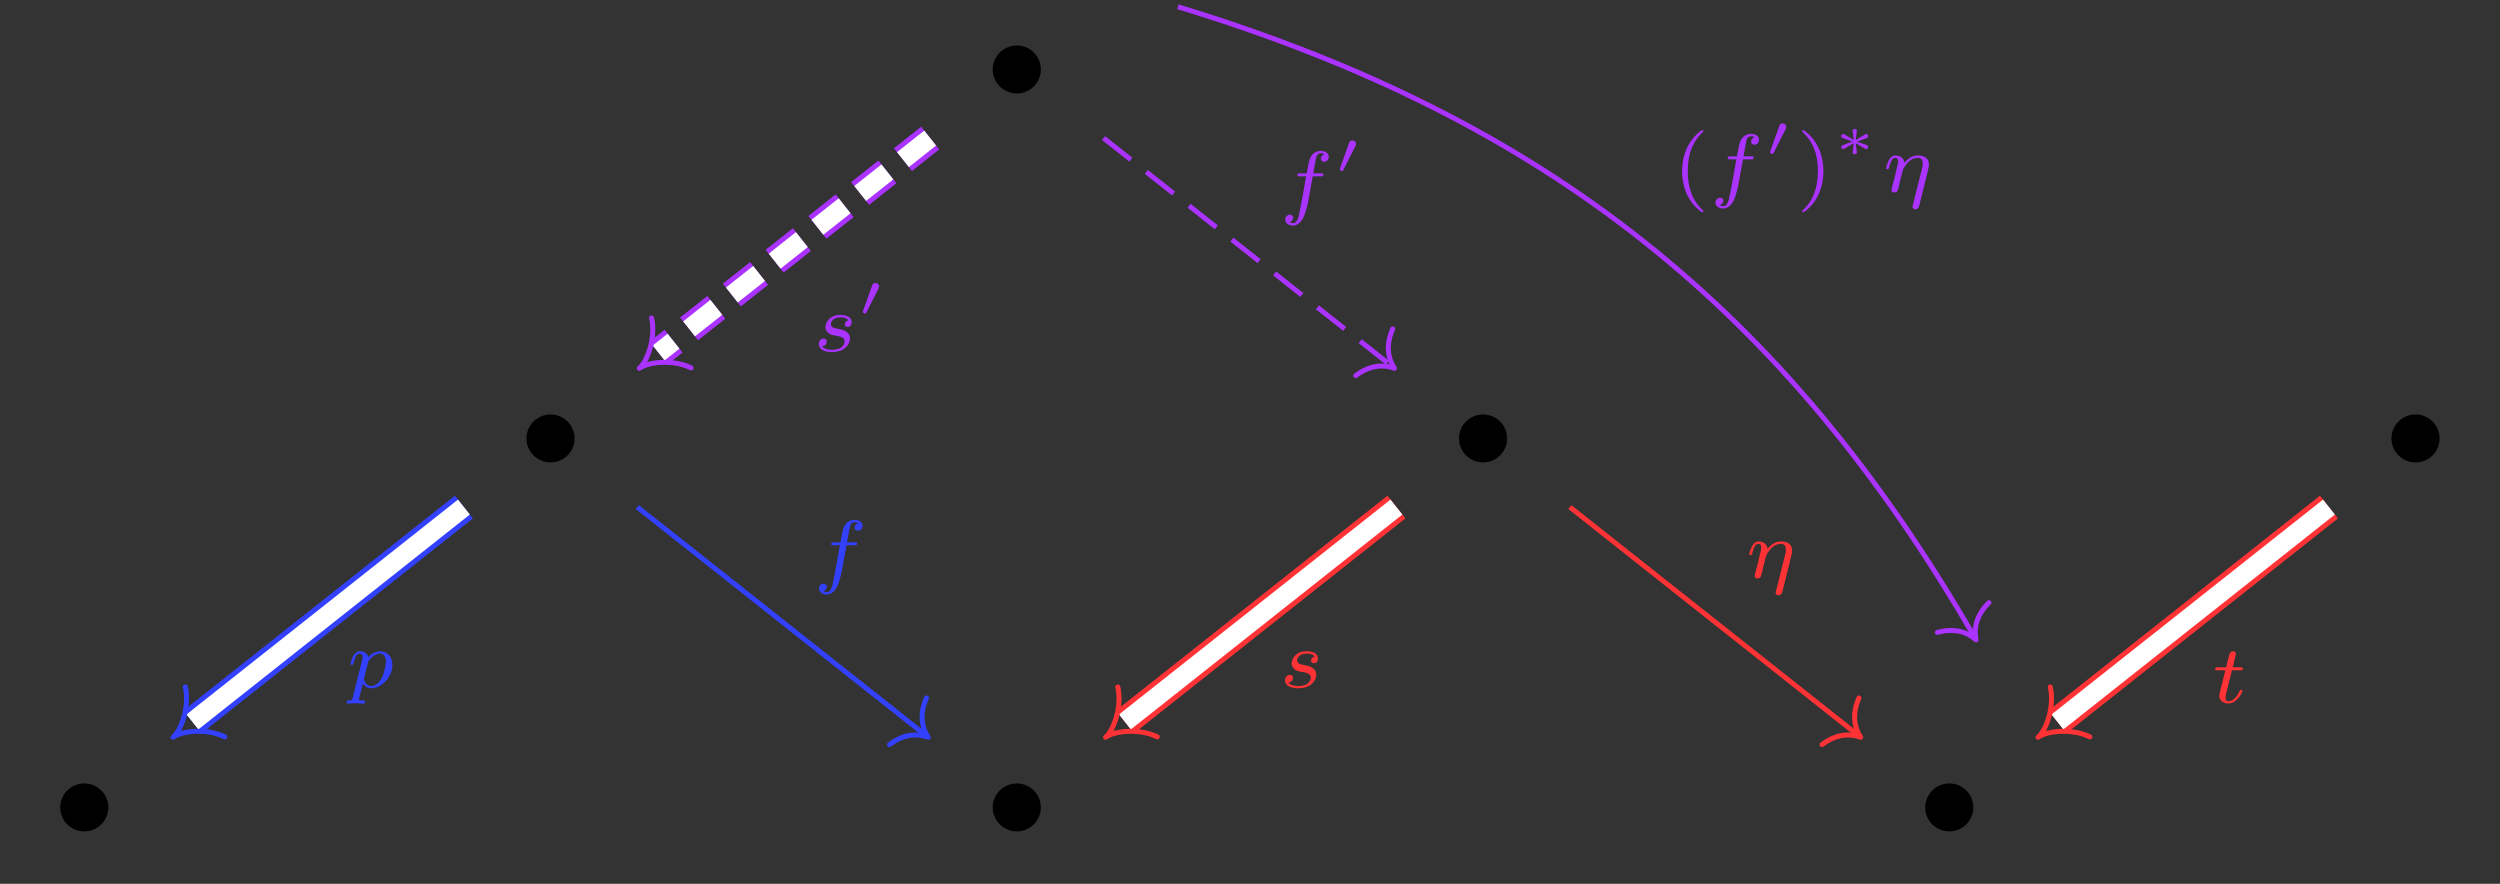 <?xml version="1.0" encoding="UTF-8"?>
<svg xmlns="http://www.w3.org/2000/svg" xmlns:xlink="http://www.w3.org/1999/xlink" width="211.75pt" height="74.856pt" viewBox="0 0 211.75 74.856" version="1.1">
<rect x="0" y="0" width="211.75" height="74.856" fill="#333333" stroke="none"/>
<defs>
<g>
<symbol overflow="visible" id="glyph0-0">
<path style="stroke:none;" d=""/>
</symbol>
<symbol overflow="visible" id="glyph0-1">
<path style="stroke:none;" d="M 4.656 -2.625 C 4.656 -3.75 3.734 -4.656 2.625 -4.656 C 1.484 -4.656 0.578 -3.734 0.578 -2.625 C 0.578 -1.516 1.484 -0.594 2.625 -0.594 C 3.734 -0.594 4.656 -1.5 4.656 -2.625 Z M 4.656 -2.625 "/>
</symbol>
<symbol overflow="visible" id="glyph1-0">
<path style="stroke:none;" d=""/>
</symbol>
<symbol overflow="visible" id="glyph1-1">
<path style="stroke:none;" d="M 3 -2.625 C 2.828 -2.578 2.703 -2.438 2.703 -2.297 C 2.703 -2.125 2.844 -2.062 2.938 -2.062 C 3.016 -2.062 3.281 -2.109 3.281 -2.469 C 3.281 -2.922 2.781 -3.078 2.344 -3.078 C 1.266 -3.078 1.062 -2.266 1.062 -2.062 C 1.062 -1.797 1.219 -1.625 1.312 -1.547 C 1.484 -1.406 1.609 -1.375 2.094 -1.297 C 2.25 -1.266 2.688 -1.188 2.688 -0.844 C 2.688 -0.719 2.609 -0.453 2.328 -0.281 C 2.047 -0.125 1.703 -0.125 1.625 -0.125 C 1.344 -0.125 0.953 -0.188 0.781 -0.422 C 1.016 -0.453 1.172 -0.625 1.172 -0.812 C 1.172 -0.984 1.047 -1.078 0.906 -1.078 C 0.703 -1.078 0.5 -0.906 0.5 -0.609 C 0.5 -0.188 0.938 0.062 1.609 0.062 C 2.906 0.062 3.141 -0.812 3.141 -1.078 C 3.141 -1.719 2.438 -1.844 2.172 -1.891 C 2.109 -1.906 1.938 -1.938 1.891 -1.953 C 1.641 -2 1.516 -2.141 1.516 -2.297 C 1.516 -2.453 1.641 -2.641 1.797 -2.75 C 1.984 -2.859 2.219 -2.875 2.344 -2.875 C 2.484 -2.875 2.844 -2.859 3 -2.625 Z M 3 -2.625 "/>
</symbol>
<symbol overflow="visible" id="glyph1-2">
<path style="stroke:none;" d="M 2.844 -2.75 L 3.516 -2.75 C 3.656 -2.75 3.75 -2.75 3.75 -2.906 C 3.75 -3 3.656 -3 3.531 -3 L 2.891 -3 C 3.047 -3.891 3.094 -4.203 3.156 -4.406 C 3.188 -4.562 3.344 -4.703 3.516 -4.703 C 3.516 -4.703 3.703 -4.703 3.844 -4.625 C 3.547 -4.531 3.531 -4.281 3.531 -4.25 C 3.531 -4.094 3.656 -3.984 3.812 -3.984 C 4 -3.984 4.203 -4.141 4.203 -4.406 C 4.203 -4.734 3.875 -4.906 3.516 -4.906 C 3.203 -4.906 2.859 -4.734 2.672 -4.391 C 2.531 -4.125 2.484 -3.812 2.328 -3 L 1.781 -3 C 1.641 -3 1.547 -3 1.547 -2.844 C 1.547 -2.75 1.641 -2.75 1.766 -2.75 L 2.281 -2.75 C 2.281 -2.703 1.844 -0.203 1.672 0.547 C 1.641 0.703 1.516 1.219 1.188 1.219 C 1.172 1.219 1.016 1.219 0.875 1.141 C 1.156 1.047 1.188 0.797 1.188 0.766 C 1.188 0.609 1.062 0.5 0.906 0.5 C 0.719 0.5 0.516 0.656 0.516 0.922 C 0.516 1.234 0.844 1.422 1.188 1.422 C 1.625 1.422 1.938 0.969 2.016 0.812 C 2.266 0.344 2.438 -0.516 2.453 -0.594 Z M 2.844 -2.75 "/>
</symbol>
<symbol overflow="visible" id="glyph1-3">
<path style="stroke:none;" d="M 3.891 -1.891 C 3.938 -2.094 3.953 -2.125 3.953 -2.281 C 3.953 -2.391 3.953 -2.688 3.688 -2.891 C 3.578 -2.969 3.375 -3.078 3.047 -3.078 C 2.75 -3.078 2.328 -3 1.875 -2.453 C 1.812 -2.969 1.344 -3.078 1.125 -3.078 C 0.859 -3.078 0.688 -2.891 0.578 -2.703 C 0.438 -2.469 0.328 -2.047 0.328 -2 C 0.328 -1.922 0.422 -1.922 0.453 -1.922 C 0.547 -1.922 0.547 -1.938 0.594 -2.125 C 0.703 -2.531 0.844 -2.875 1.109 -2.875 C 1.297 -2.875 1.344 -2.719 1.344 -2.531 C 1.344 -2.406 1.281 -2.141 1.219 -1.953 C 1.172 -1.766 1.109 -1.484 1.078 -1.328 L 0.844 -0.438 C 0.828 -0.344 0.781 -0.172 0.781 -0.156 C 0.781 0 0.906 0.062 1.016 0.062 C 1.141 0.062 1.25 -0.016 1.297 -0.078 C 1.328 -0.141 1.375 -0.375 1.422 -0.516 C 1.453 -0.641 1.531 -0.969 1.562 -1.141 C 1.609 -1.297 1.656 -1.453 1.688 -1.609 C 1.766 -1.906 1.766 -1.922 1.906 -2.141 C 2.125 -2.484 2.469 -2.875 3.016 -2.875 C 3.406 -2.875 3.422 -2.562 3.422 -2.391 C 3.422 -2.203 3.422 -2.141 3.375 -2 L 2.594 1.125 C 2.562 1.219 2.562 1.266 2.562 1.266 C 2.562 1.422 2.688 1.484 2.797 1.484 C 3.047 1.484 3.109 1.25 3.141 1.156 Z M 3.891 -1.891 "/>
</symbol>
<symbol overflow="visible" id="glyph1-4">
<path style="stroke:none;" d="M 0.516 0.844 C 0.469 1.047 0.453 1.094 0.188 1.094 C 0.094 1.094 0 1.094 0 1.25 C 0 1.328 0.062 1.359 0.094 1.359 C 0.266 1.359 0.5 1.328 0.688 1.328 C 0.922 1.328 1.188 1.359 1.422 1.359 C 1.484 1.359 1.562 1.328 1.562 1.203 C 1.562 1.094 1.469 1.094 1.375 1.094 C 1.219 1.094 1.031 1.094 1.031 1.016 C 1.031 0.984 1.094 0.797 1.109 0.703 C 1.203 0.328 1.297 -0.047 1.375 -0.344 C 1.453 -0.203 1.672 0.062 2.094 0.062 C 2.938 0.062 3.875 -0.875 3.875 -1.906 C 3.875 -2.719 3.312 -3.078 2.844 -3.078 C 2.406 -3.078 2.031 -2.781 1.844 -2.578 C 1.734 -2.984 1.344 -3.078 1.125 -3.078 C 0.859 -3.078 0.688 -2.891 0.578 -2.703 C 0.438 -2.469 0.328 -2.047 0.328 -2 C 0.328 -1.922 0.422 -1.922 0.453 -1.922 C 0.547 -1.922 0.547 -1.938 0.594 -2.125 C 0.703 -2.531 0.844 -2.875 1.109 -2.875 C 1.297 -2.875 1.344 -2.719 1.344 -2.531 C 1.344 -2.453 1.328 -2.375 1.312 -2.328 Z M 1.844 -2.234 C 2.25 -2.781 2.594 -2.875 2.812 -2.875 C 3.094 -2.875 3.328 -2.672 3.328 -2.203 C 3.328 -1.922 3.172 -1.203 2.969 -0.797 C 2.781 -0.453 2.453 -0.125 2.094 -0.125 C 1.594 -0.125 1.469 -0.656 1.469 -0.734 C 1.469 -0.766 1.484 -0.812 1.484 -0.844 Z M 1.844 -2.234 "/>
</symbol>
<symbol overflow="visible" id="glyph1-5">
<path style="stroke:none;" d="M 1.719 -2.75 L 2.422 -2.75 C 2.562 -2.75 2.641 -2.75 2.641 -2.906 C 2.641 -3 2.562 -3 2.438 -3 L 1.781 -3 L 2.031 -4.031 C 2.047 -4.062 2.062 -4.109 2.062 -4.125 C 2.062 -4.266 1.953 -4.359 1.812 -4.359 C 1.641 -4.359 1.547 -4.234 1.484 -4.062 C 1.438 -3.875 1.531 -4.219 1.219 -3 L 0.516 -3 C 0.391 -3 0.297 -3 0.297 -2.844 C 0.297 -2.75 0.375 -2.75 0.5 -2.75 L 1.156 -2.75 L 0.75 -1.109 C 0.703 -0.938 0.641 -0.688 0.641 -0.594 C 0.641 -0.188 1 0.062 1.391 0.062 C 2.172 0.062 2.609 -0.906 2.609 -1 C 2.609 -1.094 2.516 -1.094 2.5 -1.094 C 2.406 -1.094 2.406 -1.078 2.344 -0.953 C 2.156 -0.516 1.797 -0.125 1.422 -0.125 C 1.266 -0.125 1.172 -0.219 1.172 -0.469 C 1.172 -0.531 1.203 -0.688 1.219 -0.75 Z M 1.719 -2.75 "/>
</symbol>
<symbol overflow="visible" id="glyph2-0">
<path style="stroke:none;" d=""/>
</symbol>
<symbol overflow="visible" id="glyph2-1">
<path style="stroke:none;" d="M 1.797 -2.312 C 1.797 -2.328 1.844 -2.422 1.844 -2.5 C 1.844 -2.672 1.688 -2.781 1.531 -2.781 C 1.328 -2.781 1.281 -2.625 1.25 -2.562 L 0.484 -0.406 C 0.469 -0.344 0.469 -0.328 0.469 -0.312 C 0.469 -0.234 0.672 -0.188 0.672 -0.188 C 0.719 -0.188 0.734 -0.219 0.766 -0.281 Z M 1.797 -2.312 "/>
</symbol>
<symbol overflow="visible" id="glyph2-2">
<path style="stroke:none;" d="M 1.922 -1.375 C 1.922 -1.469 2.016 -2.109 2.016 -2.156 C 2.016 -2.25 1.938 -2.312 1.828 -2.312 C 1.734 -2.312 1.656 -2.234 1.656 -2.156 C 1.656 -2.109 1.734 -1.484 1.75 -1.375 L 0.984 -1.844 C 0.922 -1.875 0.906 -1.891 0.859 -1.891 C 0.781 -1.891 0.688 -1.812 0.688 -1.703 C 0.688 -1.625 0.75 -1.562 0.797 -1.547 C 1.078 -1.438 1.359 -1.344 1.641 -1.25 C 1.359 -1.141 0.891 -0.984 0.812 -0.938 C 0.781 -0.922 0.688 -0.891 0.688 -0.781 C 0.688 -0.672 0.781 -0.609 0.859 -0.609 C 0.922 -0.609 1.078 -0.703 1.75 -1.109 C 1.734 -1 1.656 -0.375 1.656 -0.328 C 1.656 -0.25 1.734 -0.172 1.828 -0.172 C 1.938 -0.172 2.016 -0.234 2.016 -0.328 C 2.016 -0.375 1.922 -1.016 1.922 -1.109 L 2.703 -0.641 C 2.734 -0.625 2.766 -0.609 2.812 -0.609 C 2.891 -0.609 2.969 -0.672 2.969 -0.781 C 2.969 -0.875 2.922 -0.922 2.875 -0.938 C 2.594 -1.047 2.312 -1.141 2.031 -1.234 C 2.312 -1.344 2.766 -1.516 2.859 -1.547 C 2.891 -1.562 2.969 -1.594 2.969 -1.703 C 2.969 -1.812 2.891 -1.891 2.812 -1.891 C 2.766 -1.891 2.734 -1.875 2.688 -1.844 Z M 1.922 -1.375 "/>
</symbol>
<symbol overflow="visible" id="glyph3-0">
<path style="stroke:none;" d=""/>
</symbol>
<symbol overflow="visible" id="glyph3-1">
<path style="stroke:none;" d="M 2.469 -5.219 C 1.156 -4.297 0.797 -2.812 0.797 -1.75 C 0.797 -0.766 1.094 0.766 2.469 1.734 C 2.531 1.734 2.609 1.734 2.609 1.656 C 2.609 1.609 2.594 1.594 2.547 1.547 C 1.609 0.703 1.281 -0.469 1.281 -1.734 C 1.281 -3.625 2 -4.547 2.562 -5.062 C 2.594 -5.094 2.609 -5.109 2.609 -5.141 C 2.609 -5.219 2.531 -5.219 2.469 -5.219 Z M 2.469 -5.219 "/>
</symbol>
<symbol overflow="visible" id="glyph3-2">
<path style="stroke:none;" d="M 0.625 -5.219 C 0.578 -5.219 0.5 -5.219 0.5 -5.141 C 0.5 -5.109 0.516 -5.094 0.562 -5.031 C 1.156 -4.484 1.828 -3.547 1.828 -1.75 C 1.828 -0.297 1.375 0.812 0.625 1.484 C 0.5 1.609 0.5 1.609 0.5 1.656 C 0.5 1.688 0.516 1.734 0.578 1.734 C 0.672 1.734 1.328 1.281 1.797 0.406 C 2.094 -0.172 2.297 -0.922 2.297 -1.734 C 2.297 -2.719 2 -4.25 0.625 -5.219 Z M 0.625 -5.219 "/>
</symbol>
</g>
<clipPath id="clip1">
  <path d="M 0 8 L 75 8 L 75 74.855 L 0 74.855 Z M 0 8 "/>
</clipPath>
<clipPath id="clip2">
  <path d="M 0 20 L 63 20 L 63 74.855 L 0 74.855 Z M 0 20 "/>
</clipPath>
<clipPath id="clip3">
  <path d="M 60 8 L 153 8 L 153 74.855 L 60 74.855 Z M 60 8 "/>
</clipPath>
<clipPath id="clip4">
  <path d="M 72 20 L 142 20 L 142 74.855 L 72 74.855 Z M 72 20 "/>
</clipPath>
<clipPath id="clip5">
  <path d="M 139 8 L 211.75 8 L 211.75 74.855 L 139 74.855 Z M 139 8 "/>
</clipPath>
<clipPath id="clip6">
  <path d="M 151 20 L 211.75 20 L 211.75 74.855 L 151 74.855 Z M 151 20 "/>
</clipPath>
</defs>
<g id="surface1">
<g style="fill:rgb(0%,0%,0%);fill-opacity:1;">
  <use xlink:href="#glyph0-1" x="83.504" y="8.509"/>
</g>
<g style="fill:rgb(0%,0%,0%);fill-opacity:1;">
  <use xlink:href="#glyph0-1" x="44.012" y="39.761"/>
</g>
<g style="fill:rgb(0%,0%,0%);fill-opacity:1;">
  <use xlink:href="#glyph0-1" x="122.996" y="39.761"/>
</g>
<g style="fill:rgb(0%,0%,0%);fill-opacity:1;">
  <use xlink:href="#glyph0-1" x="201.979" y="39.761"/>
</g>
<g style="fill:rgb(0%,0%,0%);fill-opacity:1;">
  <use xlink:href="#glyph0-1" x="4.521" y="71.013"/>
</g>
<g style="fill:rgb(0%,0%,0%);fill-opacity:1;">
  <use xlink:href="#glyph0-1" x="83.504" y="71.013"/>
</g>
<g style="fill:rgb(0%,0%,0%);fill-opacity:1;">
  <use xlink:href="#glyph0-1" x="162.487" y="71.013"/>
</g>
<path style="fill:none;stroke-width:2.454;stroke-linecap:butt;stroke-linejoin:miter;stroke:rgb(66.666%,20%,100%);stroke-opacity:1;stroke-dasharray:2.94,1.68;stroke-miterlimit:10;" d="M -27.09 25.733 L -50.086 7.533 " transform="matrix(1,0,0,-1,105.875,37.428)"/>
<path style="fill:none;stroke-width:1.614;stroke-linecap:butt;stroke-linejoin:miter;stroke:rgb(100%,100%,100%);stroke-opacity:1;stroke-dasharray:2.94,1.68;stroke-miterlimit:10;" d="M -27.09 25.733 L -50.086 7.533 " transform="matrix(1,0,0,-1,105.875,37.428)"/>
<path style="fill:none;stroke-width:0.42;stroke-linecap:round;stroke-linejoin:round;stroke:rgb(66.666%,20%,100%);stroke-opacity:1;stroke-miterlimit:10;" d="M -1.364 2.694 C -0.701 1.273 1.077 0.05 2.095 0.002 C 1.077 -0.05 -0.702 -1.272 -1.365 -2.695 " transform="matrix(-0.784,0.621,0.621,0.784,55.79,29.894)"/>
<g style="fill:rgb(66.666%,20%,100%);fill-opacity:1;">
  <use xlink:href="#glyph1-1" x="68.854" y="29.755"/>
</g>
<g style="fill:rgb(66.666%,20%,100%);fill-opacity:1;">
  <use xlink:href="#glyph2-1" x="72.614" y="26.748"/>
</g>
<path style="fill:none;stroke-width:0.42;stroke-linecap:butt;stroke-linejoin:miter;stroke:rgb(66.666%,20%,100%);stroke-opacity:1;stroke-dasharray:2.94,1.68;stroke-miterlimit:10;" d="M -12.402 25.733 L 12.07 6.365 " transform="matrix(1,0,0,-1,105.875,37.428)"/>
<path style="fill:none;stroke-width:0.42;stroke-linecap:round;stroke-linejoin:round;stroke:rgb(66.666%,20%,100%);stroke-opacity:1;stroke-miterlimit:10;" d="M -2.185 2.519 C -1.786 1.007 -0.898 0.294 -0.001 -0.002 C -0.897 -0.292 -1.784 -1.01 -2.182 -2.52 " transform="matrix(0.784,0.621,0.621,-0.784,118.111,31.194)"/>
<g style="fill:rgb(66.666%,20%,100%);fill-opacity:1;">
  <use xlink:href="#glyph1-2" x="108.345" y="17.684"/>
</g>
<g style="fill:rgb(66.666%,20%,100%);fill-opacity:1;">
  <use xlink:href="#glyph2-1" x="113.012" y="14.678"/>
</g>
<path style="fill:none;stroke-width:0.42;stroke-linecap:butt;stroke-linejoin:miter;stroke:rgb(66.666%,20%,100%);stroke-opacity:1;stroke-miterlimit:10;" d="M -6.102 36.854 C 25.031 27.381 45.344 11.241 61.391 -16.584 " transform="matrix(1,0,0,-1,105.875,37.428)"/>
<path style="fill:none;stroke-width:0.42;stroke-linecap:round;stroke-linejoin:round;stroke:rgb(66.666%,20%,100%);stroke-opacity:1;stroke-miterlimit:10;" d="M -2.185 2.522 C -1.787 1.008 -0.894 0.295 -0 0 C -0.896 -0.295 -1.786 -1.008 -2.184 -2.52 " transform="matrix(0.5,0.866,0.866,-0.5,167.371,54.196)"/>
<g style="fill:rgb(66.666%,20%,100%);fill-opacity:1;">
  <use xlink:href="#glyph3-1" x="141.673" y="16.243"/>
</g>
<g style="fill:rgb(66.666%,20%,100%);fill-opacity:1;">
  <use xlink:href="#glyph1-2" x="144.786" y="16.243"/>
</g>
<g style="fill:rgb(66.666%,20%,100%);fill-opacity:1;">
  <use xlink:href="#glyph2-1" x="149.453" y="13.236"/>
</g>
<g style="fill:rgb(66.666%,20%,100%);fill-opacity:1;">
  <use xlink:href="#glyph3-2" x="152.148" y="16.243"/>
</g>
<g style="fill:rgb(66.666%,20%,100%);fill-opacity:1;">
  <use xlink:href="#glyph2-2" x="155.261" y="13.236"/>
</g>
<g style="fill:rgb(66.666%,20%,100%);fill-opacity:1;">
  <use xlink:href="#glyph1-3" x="159.426" y="16.243"/>
</g>
<g clip-path="url(#clip1)" clip-rule="nonzero">
<path style="fill:none;stroke-width:2.454;stroke-linecap:butt;stroke-linejoin:miter;stroke:rgb(20%,25.49%,100%);stroke-opacity:1;stroke-miterlimit:10;" d="M -66.582 -5.521 L -89.578 -23.72 " transform="matrix(1,0,0,-1,105.875,37.428)"/>
</g>
<g clip-path="url(#clip2)" clip-rule="nonzero">
<path style="fill:none;stroke-width:1.614;stroke-linecap:butt;stroke-linejoin:miter;stroke:rgb(100%,100%,100%);stroke-opacity:1;stroke-miterlimit:10;" d="M -66.582 -5.521 L -89.578 -23.72 " transform="matrix(1,0,0,-1,105.875,37.428)"/>
</g>
<path style="fill:none;stroke-width:0.42;stroke-linecap:round;stroke-linejoin:round;stroke:rgb(20%,25.49%,100%);stroke-opacity:1;stroke-miterlimit:10;" d="M -1.363 2.695 C -0.702 1.27 1.078 0.051 2.093 -0 C 1.078 -0.049 -0.701 -1.271 -1.364 -2.694 " transform="matrix(-0.784,0.621,0.621,0.784,16.298,61.147)"/>
<g style="fill:rgb(20%,25.49%,100%);fill-opacity:1;">
  <use xlink:href="#glyph1-4" x="29.362" y="58.236"/>
</g>
<path style="fill:none;stroke-width:0.42;stroke-linecap:butt;stroke-linejoin:miter;stroke:rgb(20%,25.49%,100%);stroke-opacity:1;stroke-miterlimit:10;" d="M -51.895 -5.521 L -27.422 -24.888 " transform="matrix(1,0,0,-1,105.875,37.428)"/>
<path style="fill:none;stroke-width:0.42;stroke-linecap:round;stroke-linejoin:round;stroke:rgb(20%,25.49%,100%);stroke-opacity:1;stroke-miterlimit:10;" d="M -2.184 2.518 C -1.785 1.006 -0.897 0.293 0 0.003 C -0.896 -0.294 -1.786 -1.008 -2.184 -2.519 " transform="matrix(0.784,0.621,0.621,-0.784,78.619,62.447)"/>
<g style="fill:rgb(20%,25.49%,100%);fill-opacity:1;">
  <use xlink:href="#glyph1-2" x="68.854" y="48.936"/>
</g>
<g clip-path="url(#clip3)" clip-rule="nonzero">
<path style="fill:none;stroke-width:2.454;stroke-linecap:butt;stroke-linejoin:miter;stroke:rgb(100%,20%,21.175%);stroke-opacity:1;stroke-miterlimit:10;" d="M 12.402 -5.521 L -10.594 -23.72 " transform="matrix(1,0,0,-1,105.875,37.428)"/>
</g>
<g clip-path="url(#clip4)" clip-rule="nonzero">
<path style="fill:none;stroke-width:1.614;stroke-linecap:butt;stroke-linejoin:miter;stroke:rgb(100%,100%,100%);stroke-opacity:1;stroke-miterlimit:10;" d="M 12.402 -5.521 L -10.594 -23.72 " transform="matrix(1,0,0,-1,105.875,37.428)"/>
</g>
<path style="fill:none;stroke-width:0.42;stroke-linecap:round;stroke-linejoin:round;stroke:rgb(100%,20%,21.175%);stroke-opacity:1;stroke-miterlimit:10;" d="M -1.363 2.695 C -0.703 1.271 1.077 0.051 2.093 -0 C 1.078 -0.049 -0.701 -1.271 -1.364 -2.694 " transform="matrix(-0.784,0.621,0.621,0.784,95.282,61.147)"/>
<g style="fill:rgb(100%,20%,21.175%);fill-opacity:1;">
  <use xlink:href="#glyph1-1" x="108.345" y="58.236"/>
</g>
<path style="fill:none;stroke-width:0.42;stroke-linecap:butt;stroke-linejoin:miter;stroke:rgb(100%,20%,21.175%);stroke-opacity:1;stroke-miterlimit:10;" d="M 27.09 -5.521 L 51.562 -24.888 " transform="matrix(1,0,0,-1,105.875,37.428)"/>
<path style="fill:none;stroke-width:0.42;stroke-linecap:round;stroke-linejoin:round;stroke:rgb(100%,20%,21.175%);stroke-opacity:1;stroke-miterlimit:10;" d="M -2.184 2.518 C -1.785 1.006 -0.897 0.293 -0.002 0 C -0.896 -0.293 -1.786 -1.007 -2.184 -2.518 " transform="matrix(0.784,0.621,0.621,-0.784,157.603,62.447)"/>
<g style="fill:rgb(100%,20%,21.175%);fill-opacity:1;">
  <use xlink:href="#glyph1-3" x="147.837" y="48.936"/>
</g>
<g clip-path="url(#clip5)" clip-rule="nonzero">
<path style="fill:none;stroke-width:2.454;stroke-linecap:butt;stroke-linejoin:miter;stroke:rgb(100%,20%,21.175%);stroke-opacity:1;stroke-miterlimit:10;" d="M 91.387 -5.521 L 68.391 -23.72 " transform="matrix(1,0,0,-1,105.875,37.428)"/>
</g>
<g clip-path="url(#clip6)" clip-rule="nonzero">
<path style="fill:none;stroke-width:1.614;stroke-linecap:butt;stroke-linejoin:miter;stroke:rgb(100%,100%,100%);stroke-opacity:1;stroke-miterlimit:10;" d="M 91.387 -5.521 L 68.391 -23.72 " transform="matrix(1,0,0,-1,105.875,37.428)"/>
</g>
<path style="fill:none;stroke-width:0.42;stroke-linecap:round;stroke-linejoin:round;stroke:rgb(100%,20%,21.175%);stroke-opacity:1;stroke-miterlimit:10;" d="M -1.364 2.695 C -0.703 1.271 1.077 0.051 2.096 -0.002 C 1.078 -0.049 -0.701 -1.271 -1.361 -2.697 " transform="matrix(-0.784,0.621,0.621,0.784,174.266,61.147)"/>
<g style="fill:rgb(100%,20%,21.175%);fill-opacity:1;">
  <use xlink:href="#glyph1-5" x="187.328" y="59.523"/>
</g>
</g>
</svg>
